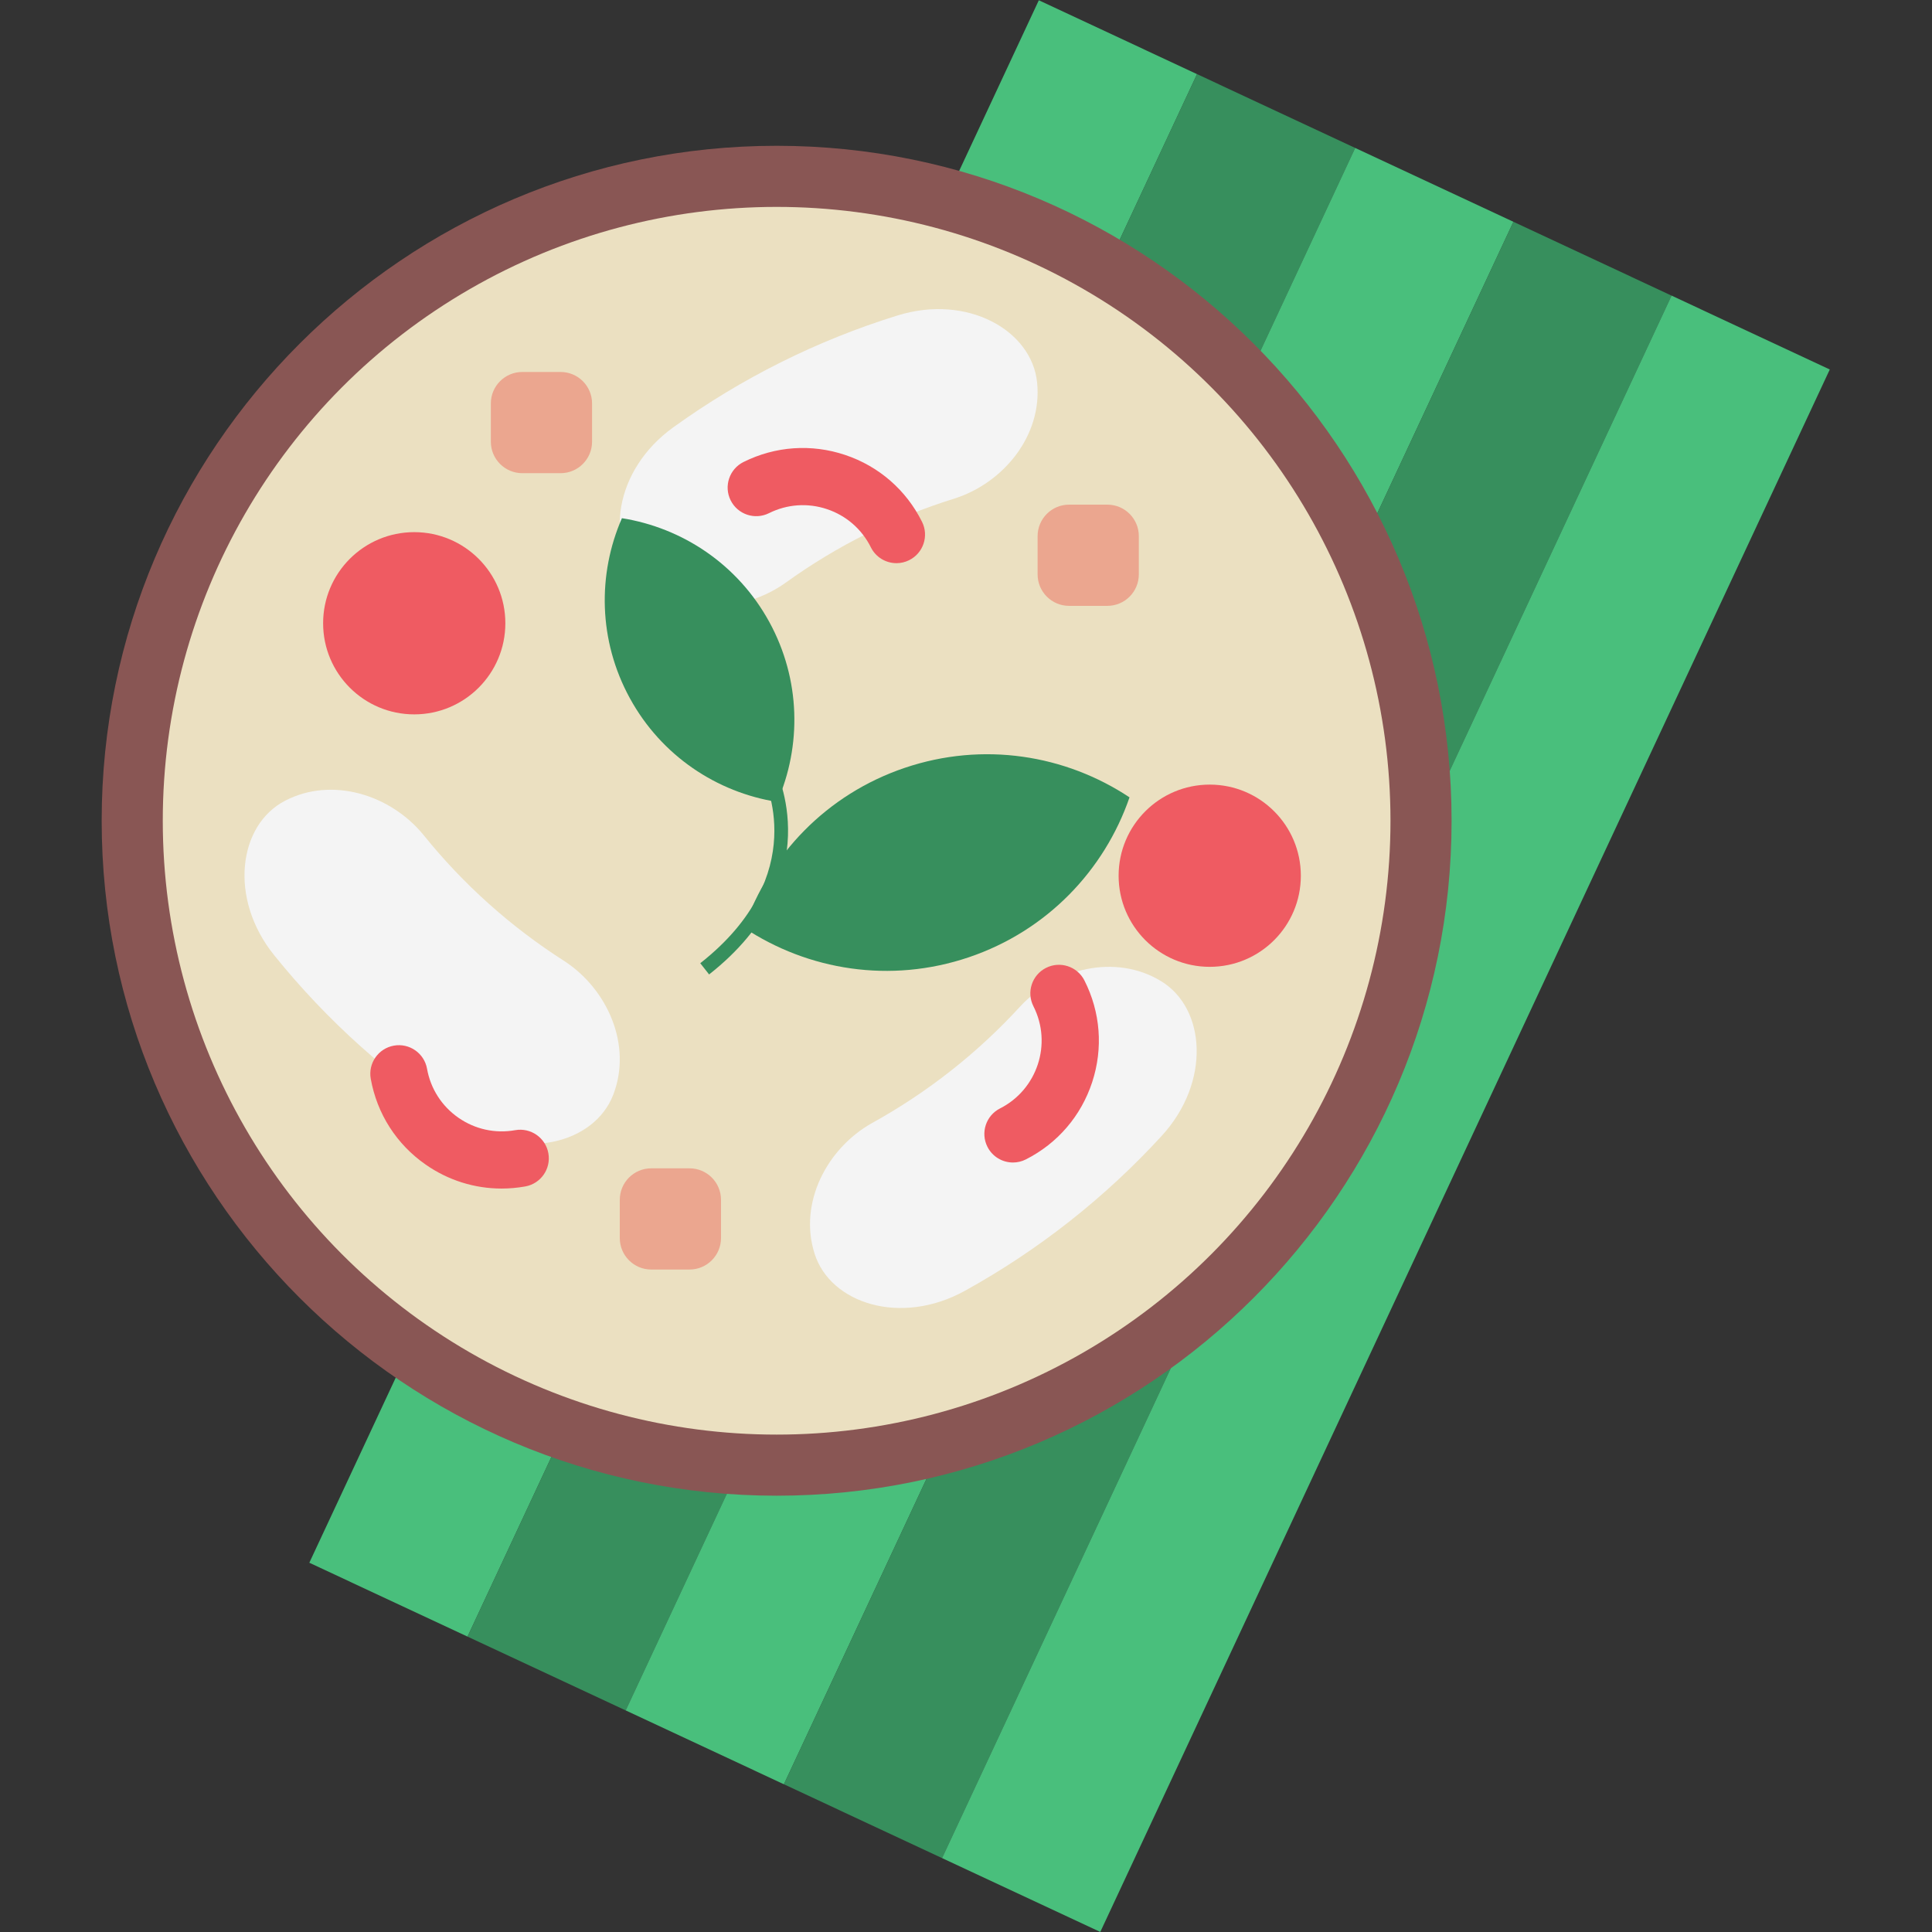 <?xml version="1.0" ?><svg id="Layer_1" style="enable-background:new 0 0 405.591 405.591;" version="1.1" viewBox="0 0 405.591 405.591" xml:space="preserve" xmlns="http://www.w3.org/2000/svg" xmlns:xlink="http://www.w3.org/1999/xlink"><rect x="0" y="0" width="405.591" height="405.591" fill="#333333" stroke="none"/><g id="Chicken_x5F_in_x5F_coconut_x5F_soup"><rect height="362.047" id="XMLID_200_" style="fill:#49BF7C;" transform="matrix(0.906 0.423 -0.423 0.906 87.435 -50.774)" width="36.66" x="139.902" y="-9.214"/><rect height="362.047" id="XMLID_270_" style="fill:#378F5D;" transform="matrix(0.906 0.423 -0.423 0.906 97.096 -63.364)" width="36.66" x="173.127" y="6.279"/><rect height="362.047" id="XMLID_272_" style="fill:#49BF7C;" transform="matrix(0.906 0.423 -0.423 0.906 106.756 -75.954)" width="36.66" x="206.352" y="21.772"/><rect height="362.047" id="XMLID_271_" style="fill:#378F5D;" transform="matrix(0.906 0.423 -0.423 0.906 116.417 -88.544)" width="36.66" x="239.576" y="37.265"/><rect height="362.047" id="XMLID_276_" style="fill:#49BF7C;" transform="matrix(0.906 0.423 -0.423 0.906 126.077 -101.134)" width="36.66" x="272.801" y="52.758"/><path d="M163.04,313.999c-78.131,0-141.696-63.565-141.696-141.696   S84.909,30.607,163.04,30.607s141.696,63.565,141.696,141.696S241.171,313.999,163.04,313.999z" id="XMLID_396_" style="fill:#895654;"/><circle cx="163.04" cy="172.303" id="XMLID_315_" r="128.868" style="fill:#EBE0C1;"/><path d="M200.333,104.676c-12.695,3.936-24.669,9.911-35.447,17.688   c-8.901,6.334-21.788,6.786-29.926-0.756h0c-8.12-7.48-6.059-22.927,6.373-31.886c14.316-10.33,30.219-18.265,47.08-23.493   c14.634-4.546,28.215,3.095,29.31,14.081l0,0C218.857,91.346,210.746,101.372,200.333,104.676z" id="XMLID_226_" style="fill:#F4F4F4;"/><path d="M88.91,175.287c8.337,10.351,18.303,19.281,29.505,26.435   c9.168,5.941,14.337,17.754,10.325,28.099l0,0c-3.962,10.305-19.081,14.08-31.991,5.825c-14.878-9.502-28.115-21.362-39.188-35.111   c-9.618-11.929-7.52-27.37,2.289-32.436l0,0C69.693,162.979,82.002,166.824,88.91,175.287z" id="XMLID_625_" style="fill:#F4F4F4;"/><path d="M183.084,235.756c11.634-6.427,22.148-14.704,31.127-24.504   c7.433-8.006,19.961-11.061,29.459-5.324c0,0,0,0,0,0c9.468,5.68,10.579,21.223,0.221,32.516   c-11.926,13.016-25.891,24.01-41.343,32.546c-13.409,7.417-28.257,2.687-31.555-7.849l0,0   C167.646,252.563,173.556,241.102,183.084,235.756z" id="XMLID_682_" style="fill:#F4F4F4;"/><circle cx="253.962" cy="183.843" id="XMLID_624_" r="19.128" style="fill:#EF5B62;"/><circle cx="86.962" cy="130.843" id="XMLID_627_" r="19.128" style="fill:#EF5B62;"/><path d="M144.753,266.518h-8.03c-3.65,0-6.609-2.959-6.609-6.609v-8.03   c0-3.65,2.959-6.609,6.609-6.609h8.03c3.65,0,6.609,2.959,6.609,6.609v8.03C151.362,263.559,148.403,266.518,144.753,266.518z" id="XMLID_679_" style="fill:#EBA68F;"/><path d="M117.684,99.337h-8.03c-3.65,0-6.609-2.959-6.609-6.609v-8.03   c0-3.65,2.959-6.609,6.609-6.609h8.03c3.65,0,6.609,2.959,6.609,6.609v8.03C124.293,96.378,121.334,99.337,117.684,99.337z" id="XMLID_22_" style="fill:#EBA68F;"/><path d="M232.468,127.19h-8.03c-3.65,0-6.609-2.959-6.609-6.609v-8.03   c0-3.65,2.959-6.609,6.609-6.609h8.03c3.65,0,6.609,2.959,6.609,6.609v8.03C239.076,124.231,236.118,127.19,232.468,127.19z" id="XMLID_681_" style="fill:#EBA68F;"/><path d="M105.291,249.517c-5.66,0-11.178-1.721-15.92-5.024   c-6.126-4.269-10.223-10.667-11.536-18.017c-0.583-3.262,1.589-6.379,4.851-6.962c3.266-0.58,6.38,1.589,6.962,4.851   c0.75,4.194,3.088,7.846,6.584,10.282c3.496,2.436,7.732,3.36,11.927,2.614c3.261-0.576,6.379,1.588,6.962,4.851   c0.583,3.262-1.588,6.379-4.851,6.962C108.609,249.371,106.943,249.517,105.291,249.517z" id="XMLID_1229_" style="fill:#EF5B62;"/><path d="M188.2,118.228c-2.205,0-4.326-1.22-5.376-3.327   c-1.899-3.814-5.17-6.66-9.21-8.014c-4.041-1.354-8.365-1.053-12.181,0.846c-2.97,1.478-6.568,0.269-8.046-2.696   c-1.477-2.966-0.27-6.568,2.696-8.045c6.684-3.328,14.264-3.855,21.343-1.483c7.079,2.372,12.812,7.359,16.14,14.042   c1.477,2.966,0.27,6.568-2.696,8.046C190.011,118.025,189.099,118.228,188.2,118.228z" id="XMLID_1228_" style="fill:#EF5B62;"/><path d="M212.654,244.049c-2.189,0-4.299-1.202-5.356-3.288   c-1.498-2.956-0.316-6.566,2.639-8.064c7.846-3.977,10.993-13.596,7.017-21.441c-1.498-2.956-0.316-6.566,2.639-8.064   c2.955-1.497,6.566-0.316,8.064,2.639c3.376,6.66,3.956,14.235,1.634,21.332c-2.321,7.096-7.269,12.863-13.928,16.238   C214.493,243.84,213.566,244.049,212.654,244.049z" id="XMLID_1227_" style="fill:#EF5B62;"/><path d="M148.864,204.569l-1.855-2.357c23.562-18.537,13.481-38.655,13.041-39.502   l2.657-1.393C162.827,161.546,174.44,184.448,148.864,204.569z" id="XMLID_774_" style="fill:#378F5D;"/><path d="M203.387,200.962c-16.469,5.571-33.746,2.731-47.189-6.194   c5.264-15.254,17.268-28,33.737-33.571c16.469-5.571,33.746-2.731,47.189,6.194C231.861,182.645,219.856,195.39,203.387,200.962z" id="XMLID_449_" style="fill:#378F5D;"/><path d="M132.226,146.576c6.634,12.121,18.266,19.758,30.933,21.773   c5.131-11.754,4.969-25.669-1.664-37.79c-6.634-12.121-18.266-19.758-30.933-21.773   C125.431,120.54,125.592,134.454,132.226,146.576z" id="XMLID_224_" style="fill:#378F5D;"/></g><g/><g/><g/><g/><g/><g/><g/><g/><g/><g/><g/><g/><g/><g/><g/></svg>